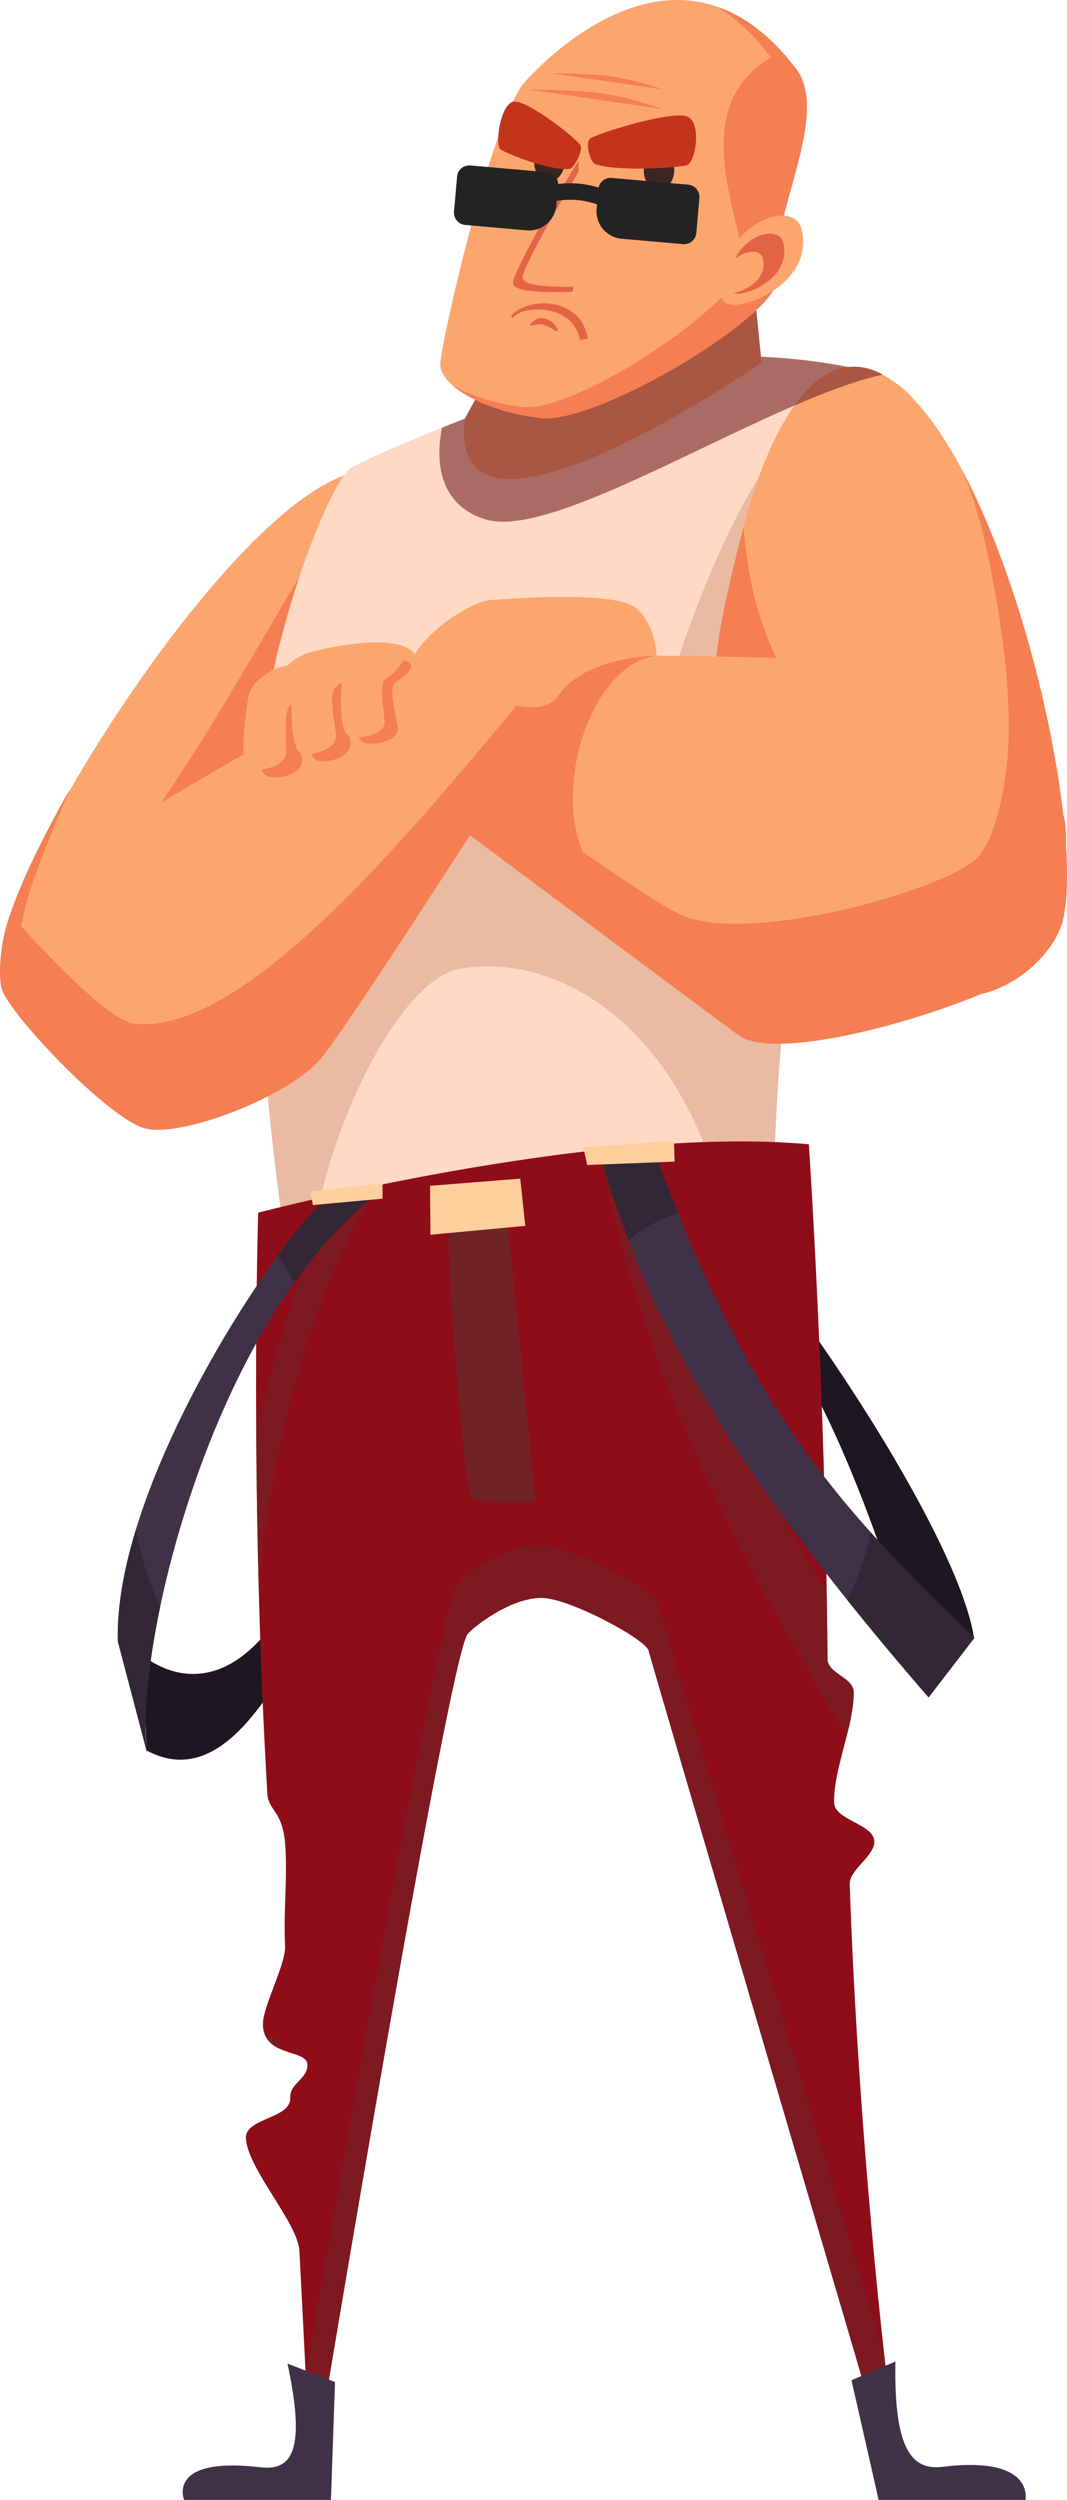 <svg id="Group_6122" data-name="Group 6122" xmlns="http://www.w3.org/2000/svg" width="228.869" height="536" viewBox="0 0 228.869 536">
  <g id="Group_1850" data-name="Group 1850">
    <path id="Path_14473" data-name="Path 14473" d="M1821.4,1664.173l-4.67,4.362c15.147,20.6,28.763,69.313,28.763,69.313l11.924-6.223C1855.124,1716.677,1837.669,1686.954,1821.4,1664.173Z" transform="translate(-1648.518 -1380.583)" fill="#1e1722"/>
    <path id="Path_14474" data-name="Path 14474" d="M1486.132,1800.454c-16.045,33.373-33.962,17.1-33.962,17.1l.717,20.364c15.506,8.328,27.792-10.17,41.85-42.024Z" transform="translate(-1421.466 -1462.621)" fill="#1e1722"/>
    <path id="Path_14475" data-name="Path 14475" d="M1372.622,1279.959c4.1-21.729,50-94.2,75.434-99.777s9.071,69.415.468,83.005-46.164,34.973-60.822,37.718C1379.274,1302.484,1370.874,1289.221,1372.622,1279.959Z" transform="translate(-1371.778 -1078.964)" fill="#fca66d"/>
    <path id="Path_14476" data-name="Path 14476" d="M1449.744,1183.869c-2.626.576-23.2,37.945-35.215,57-13.481,21.389-31.86,46-37.2,42.111-3.432-2.5,4.384-20.55,9.485-32.611-7.564,13.338-12.933,25.18-14.2,31.879-1.749,9.263,6.651,22.526,15.08,20.947,14.658-2.745,52.219-24.127,60.822-37.718S1475.181,1178.289,1449.744,1183.869Z" transform="translate(-1371.778 -1081.257)" fill="#f57e53"/>
    <path id="Path_14477" data-name="Path 14477" d="M1521.175,1308.426c-1.786-13.52-4.351-49.143-1.945-84.909.131-1.951-6.233-7.283-6.093-9.226,2.819-39.219,17.33-73.461,21.751-75.93,8.654-4.836,54.249-22.754,64.363-23.586s48.25-1.343,55.742,8.316c4.339,5.6-16.249,57.739-24.309,107.368-5.854,36.049-5.47,74.74-5.47,74.74Z" transform="translate(-1459.436 -1038.156)" fill="#ffd9c4"/>
    <path id="Path_14478" data-name="Path 14478" d="M1650.449,1144.648c-.875-1.128-5.389-8.1-7.008-8.964-26.532-8.037-47.134,67.068-47.134,67.068s-79.673,20.028-81.874,12.985c-1.009-3.228-2.812-10.124-1.069-23.784-2.584,10.655-7.933,23.117-8.835,35.669-.14,1.943,6.294,7.953,6.162,9.9-2.406,35.765,3.336,70.283,5.122,83.8l4.893-.152c1.582-23.6,17.977-59.809,31.949-62.375,21.091-3.874,50.753,12.768,58.353,59.574l8.845-.274s-.385-38.691,5.47-74.74C1633.383,1193.733,1654.788,1150.243,1650.449,1144.648Z" transform="translate(-1454.075 -1051.06)" fill="#eabaa3"/>
    <path id="Path_14479" data-name="Path 14479" d="M1855.519,1238.722c4.746-23.8-14.554-103.525-39.012-116.385-23.609-12.414-36.307,50.987-33.29,66.855,3.069,16.141,31.289,56.474,46.22,65.081C1838.168,1259.307,1853.474,1248.978,1855.519,1238.722Z" transform="translate(-1627.372 -1042.126)" fill="#fca66d"/>
    <path id="Path_14480" data-name="Path 14480" d="M1830.638,1180.3a89.107,89.107,0,0,1,4.594,14.487c5.914,26.076,9.51,60.754-4.179,63.859s-39.478-26.54-45.392-52.616a89.694,89.694,0,0,1-2.039-13.884c-3.549,13.72-7.043,28.651-5.831,35.026,3.069,16.141,33.456,55.59,48.387,64.2,8.732,5.033,24.037-5.3,26.083-15.552C1855.8,1258.09,1845.984,1209.338,1830.638,1180.3Z" transform="translate(-1624.114 -1079.221)" fill="#f57e53"/>
    <path id="Path_14481" data-name="Path 14481" d="M1631.355,1561.742c-46.47-4.2-118.115,14.673-118.115,14.673s-1.872,59.521,1.966,124.6c.214,3.63,3.288,3.574,3.823,10.825.521,7.078-.4,14.778-.019,21.821.2,3.707-4.673,12.833-4.749,16.506-.153,7.392,9.351,5.494,9.532,8.851.167,3.1-3.837,4.077-3.675,7.109.245,4.582-9.742,4.35-9.511,8.724.347,6.6,11.169,18.171,11.474,24.154.852,16.688,1.551,29.86,1.925,39.261l2.488-.161s27.569-166.147,31.661-171.344c1-1.267,8.979-7.8,15.928-7.755,5.907.041,22.237,8.841,22.888,11.278,1.4,5.239,47.377,161.4,47.377,161.4l4.326-1.1c-.791-5.078-6.682-55.528-8.549-110.19-.108-3.167,5.387-6.012,5.279-9.209-.125-3.71-8.5-4.51-8.62-8.24-.23-6.887,4.3-16.835,4.2-23.71-.048-3.237-5.6-3.94-5.626-7.149C1634.936,1614.611,1631.355,1561.742,1631.355,1561.742Z" transform="translate(-1457.859 -1316.408)" fill="#8f0d19"/>
    <g id="Group_1845" data-name="Group 1845" transform="translate(54.953 248.665)" opacity="0.6" style="mix-blend-mode: multiply;isolation: isolate">
      <path id="Path_14482" data-name="Path 14482" d="M1532.243,1592.058c-4.329,8.452-10.664,27.359-15.784,48.736.061,10.313.226,21.886.557,34.219,2.6-29.067,9.821-61.436,24.877-85.7Z" transform="translate(-1516.459 -1582.628)" fill="#712225"/>
      <path id="Path_14483" data-name="Path 14483" d="M1712.831,1571.582c6.714,31.392,15.576,62.718,52.586,123.563a38.6,38.6,0,0,0,1.517-9.39c-.048-3.237-5.6-3.941-5.626-7.149q-.053-7.269-.172-14.4c-14.548-23.077-26.184-48.835-37.192-91.1Z" transform="translate(-1638.761 -1571.582)" fill="#712225"/>
    </g>
    <path id="Path_14484" data-name="Path 14484" d="M1482.085,1592.246c-12.193,11.419-45.238,61.994-44.349,94.69l6.285,23.888c-3-21.437,13.466-92.054,49.28-119.811Z" transform="translate(-1412.466 -1335.019)" fill="#403148"/>
    <g id="Group_1846" data-name="Group 1846" transform="translate(25.253 255.995)">
      <path id="Path_14485" data-name="Path 14485" d="M1446.828,1798.3a65.947,65.947,0,0,1-5.2-16.58c-2.584,8.465-4.091,16.675-3.892,23.99l6.285,23.889C1443.093,1822.968,1444.033,1811.624,1446.828,1798.3Z" transform="translate(-1437.719 -1709.789)" fill="#322637"/>
      <path id="Path_14486" data-name="Path 14486" d="M1538.682,1592.246a91.947,91.947,0,0,0-10.089,12.066,34.72,34.72,0,0,1,3.558,5.742,89.62,89.62,0,0,1,17.747-19.041Z" transform="translate(-1494.316 -1591.014)" fill="#322637"/>
    </g>
    <path id="Path_14487" data-name="Path 14487" d="M1712.256,1569.589c9.095,29.577,20.8,58.748,70.373,115.924l9.84-12.767c-28.883-27.6-48.537-49.456-68.273-103.3Z" transform="translate(-1583.45 -1321.584)" fill="#403148"/>
    <g id="Group_1847" data-name="Group 1847" transform="translate(128.805 247.858)">
      <path id="Path_14488" data-name="Path 14488" d="M1728.92,1581.71c-1.577-3.906-3.151-7.974-4.724-12.268l-11.939.147c1.816,5.907,3.743,11.8,6.049,17.9A29.881,29.881,0,0,1,1728.92,1581.71Z" transform="translate(-1712.256 -1569.442)" fill="#322637"/>
      <path id="Path_14489" data-name="Path 14489" d="M1857.669,1783.522a64.262,64.262,0,0,1-5.088,14.435c5.233,6.536,11.014,13.472,17.444,20.888l9.84-12.767C1871.816,1798.385,1864.485,1791.138,1857.669,1783.522Z" transform="translate(-1799.652 -1702.773)" fill="#322637"/>
    </g>
    <path id="Path_14490" data-name="Path 14490" d="M1700.626,1287.53c3.679,1.275,31.9,27.189,33.566,31.353,1.669,4.185-2.352,22.234-7.987,29.234s-52.406,18.926-62.212,11.739c-9.657-7.078-75.878-50.633-75.878-50.633l7.957-24.524S1690.009,1283.85,1700.626,1287.53Z" transform="translate(-1506.133 -1144.19)" fill="#fca66d"/>
    <path id="Path_14491" data-name="Path 14491" d="M1669.831,1333.357c-15.406-12.031-6.013-47.917,10.126-49.856l-22.744-.912-16.14,26.558L1649,1322.94l17.754,12.325Z" transform="translate(-1539.116 -1142.929)" fill="#f57e53"/>
    <path id="Path_14492" data-name="Path 14492" d="M1734.192,1341.314c-.68-1.705-5.818-7.059-11.9-12.874-.585,7.62-2.566,17.231-6.086,21.6-5.637,7-48.667,19.2-63.661,12.876-7.571-3.193-40.469-27.078-60.857-42.288l-3.577,11.023s66.781,49.849,76.438,56.927c9.807,7.188,58.344-8.645,63.982-15.649S1735.861,1345.5,1734.192,1341.314Z" transform="translate(-1506.133 -1166.622)" fill="#f57e53"/>
    <path id="Path_14493" data-name="Path 14493" d="M1634.792,1091.392l11.5-20.815,49.756-14.847,2.405,23.65S1630.743,1126.333,1634.792,1091.392Z" transform="translate(-1535.096 -1001.638)" fill="#fca66d"/>
    <path id="Path_14494" data-name="Path 14494" d="M1625.7,1601.625c-.219,14.582,3.621,58.9,4.906,60.487s13.805.717,13.805.717l-6.252-62.225Z" transform="translate(-1529.537 -1340.991)" fill="#712225"/>
    <path id="Path_14495" data-name="Path 14495" d="M1634.676,1582.295l-19.343,1.535.08,10.494,20.343-1.905Z" transform="translate(-1523.086 -1329.589)" fill="#ffce9d"/>
    <path id="Path_14496" data-name="Path 14496" d="M1562.706,1584.991l-15.491,1.706.562,2.937,14.948-1.359Z" transform="translate(-1480.661 -1331.268)" fill="#ffce9d"/>
    <path id="Path_14497" data-name="Path 14497" d="M1721.949,1560.828,1702.5,1562.2l.833,3.8,18.746-.727Z" transform="translate(-1577.377 -1316.219)" fill="#ffce9d"/>
    <g id="Group_1848" data-name="Group 1848" transform="translate(56.78 331.221)" opacity="0.6" style="mix-blend-mode: multiply;isolation: isolate">
      <path id="Path_14498" data-name="Path 14498" d="M1521.3,2068.68a5.808,5.808,0,0,0,3.375,3.181,3.387,3.387,0,0,0,.037-.7C1524.64,2069.823,1523.143,2069.263,1521.3,2068.68Z" transform="translate(-1521.302 -1963.736)" fill="#712225"/>
      <path id="Path_14499" data-name="Path 14499" d="M1619.964,1802.568c-.718-2.618-18.728-12.071-25.242-12.115-7.664-.053-16.466,6.97-17.566,8.33-3.736,4.621-25.211,127.7-32.5,169.96.227,4.65.416,8.777.559,12.351l2.487-.161s27.57-166.147,31.662-171.343c1-1.267,8.979-7.8,15.928-7.755,5.907.042,22.237,8.841,22.888,11.278,1.4,5.239,47.376,161.4,47.376,161.4l4.326-1.1c-.165-1.059-.554-4.118-1.081-8.755C1657.41,1926.958,1621.263,1807.305,1619.964,1802.568Z" transform="translate(-1535.848 -1790.453)" fill="#712225"/>
    </g>
    <path id="Path_14500" data-name="Path 14500" d="M1860.8,2284.367h31.5s2.059-9.533-17.75-7.109c-6.666.815-10.485-3.716-10.152-22.563l-9.421,4.008Z" transform="translate(-1672.336 -1748.367)" fill="#403148"/>
    <path id="Path_14501" data-name="Path 14501" d="M1506.468,2285.094h-31.5s-3.9-9.391,16.379-7c6.823.8,9.768-3.661,5.8-22.228l10.194,3.948Z" transform="translate(-1435.48 -1749.094)" fill="#403148"/>
    <path id="Path_14502" data-name="Path 14502" d="M1524.488,1298.17c-.221-6.586-.075-16.271,8.729-18.618s19.065-3.213,22.009.147-8.07,10.564-8.07,10.564Z" transform="translate(-1466.476 -1139.745)" fill="#fca66d"/>
    <path id="Path_14503" data-name="Path 14503" d="M1381.26,1326.323c-2.2,2.833-8.691,18.245-7.705,21.968s23.057,26.835,31.008,28.914,29.723-5.475,34.024-15.106,60.552-86.558,60.552-86.558l-28.521-2.709S1387.677,1318.071,1381.26,1326.323Z" transform="translate(-1372.441 -1136.852)" fill="#fca66d"/>
    <path id="Path_14504" data-name="Path 14504" d="M1548.9,1285.6c-3.558.888-6.681,3.255-6.579,5.995s.623,15.41,3.507,16,7.392-1.238,6.941-4.066-2.509-9.3-1.039-10.636C1555.233,1289.713,1558.711,1283.148,1548.9,1285.6Z" transform="translate(-1477.614 -1144.468)" fill="#f57e53"/>
    <path id="Path_14505" data-name="Path 14505" d="M1525.473,1292.218c-3.659.623-7.469,4.008-7.673,6.757s-1.093,15.46,1.727,16.261,7.534-.687,7.4-3.55-1.475-9.493.144-10.715C1530.927,1298.058,1535.56,1290.5,1525.473,1292.218Z" transform="translate(-1462.158 -1148.769)" fill="#f57e53"/>
    <path id="Path_14506" data-name="Path 14506" d="M1577.731,1286.865c-3.7.039-7.115.839-7.14,3.316s-.084,13.937,2.788,14.659,7.489-.62,7.167-3.2-2.094-8.558-.554-9.66C1583.658,1289.355,1586.178,1286.776,1577.731,1286.865Z" transform="translate(-1495.216 -1145.59)" fill="#f57e53"/>
    <path id="Path_14507" data-name="Path 14507" d="M1399.663,1360.117c-5.539-.566-19.3-15.316-26.7-23.463-1.993,5.034-2.61,12.244-1.916,15.648,1.034,5.078,22.862,28.148,30.813,30.226s31.176-6.949,37.855-15.113c7.923-9.684,57.756-88.127,57.756-88.127l-4.632-.44C1473.391,1299.96,1427.972,1363.013,1399.663,1360.117Z" transform="translate(-1370.768 -1140.599)" fill="#f57e53"/>
    <path id="Path_14508" data-name="Path 14508" d="M1605.179,1264.987c2.054-4.989,11.778-12.253,16.914-12.693s26.558-1.908,30.959,1.614,4.55,10.3,4.55,10.3-15.407.116-21.13,8.626S1605.179,1264.987,1605.179,1264.987Z" transform="translate(-1516.761 -1123.637)" fill="#fca66d"/>
    <path id="Path_14509" data-name="Path 14509" d="M1544.121,1280.673c-3.635.854-7.349,4.349-7.483,6.982s-.7,14.808,2.133,15.372,7.5-1.189,7.29-3.907-1.71-8.941-.126-10.22C1549.708,1285.851,1554.138,1278.321,1544.121,1280.673Z" transform="translate(-1473.988 -1141.456)" fill="#fca66d"/>
    <path id="Path_14510" data-name="Path 14510" d="M1518.553,1290.166c-3.713.6-7.813,3.852-8.253,6.493s-2.421,14.856.33,15.627,7.593-.661,7.7-3.412-.659-9.122,1.065-10.3C1523.5,1295.779,1528.787,1288.515,1518.553,1290.166Z" transform="translate(-1456.984 -1147.497)" fill="#fca66d"/>
    <path id="Path_14511" data-name="Path 14511" d="M1572.829,1277.954c-3.706.038-7.518,3.472-7.755,5.853s-1.281,13.392,1.529,14.087,7.542-.595,7.441-3.075-1.359-8.224.276-9.283C1578.212,1283.014,1581.284,1277.868,1572.829,1277.954Z" transform="translate(-1491.543 -1140.041)" fill="#fca66d"/>
    <path id="Path_14512" data-name="Path 14512" d="M1630.767,1113.054c15.441,4.411,60.291-25.7,84.955-31.086-.067-.036-.132-.083-.2-.118a12.289,12.289,0,0,0-7.2-1.525,123.55,123.55,0,0,0-18.7-2.2l-2.277-22.391-49.756,14.847-11.5,20.815h0q-2.489.976-4.872,1.935C1619.391,1102.314,1621.727,1110.471,1630.767,1113.054Z" transform="translate(-1526.391 -1001.638)" fill="#712225" opacity="0.6" style="mix-blend-mode: multiply;isolation: isolate"/>
    <path id="Path_14513" data-name="Path 14513" d="M1642.683,1001.967c-11.475-1.319-21.808-6.75-21.538-11.731s11.037-52.463,18.145-60.345,34.773-33.6,58.165-2.823c7.656,10.074-7.99,31.372-5.912,43.492C1692.828,978.059,1655.057,1003.389,1642.683,1001.967Z" transform="translate(-1526.702 -912.323)" fill="#fca66d"/>
    <path id="Path_14514" data-name="Path 14514" d="M1743.414,1002.264c.073-2.33-1.329-4.265-3.131-4.321s-3.322,1.787-3.4,4.116,1.329,4.265,3.131,4.321S1743.341,1004.593,1743.414,1002.264Z" transform="translate(-1598.789 -965.647)" fill="#3f2521"/>
    <path id="Path_14515" data-name="Path 14515" d="M1681.076,997.5c.073-2.33-1.329-4.265-3.131-4.321s-3.322,1.787-3.395,4.116,1.329,4.264,3.131,4.321S1681,999.828,1681.076,997.5Z" transform="translate(-1559.965 -962.68)" fill="#3f2521"/>
    <path id="Path_14516" data-name="Path 14516" d="M1701.889,929.531c-5.476-7.206-11.187-11.286-16.812-13.253a40.906,40.906,0,0,1,11.4,10.866c-17.137,10.075-7.769,31.367-5.737,43.489,1.257,7.5-35.534,32.81-47.593,31.381a41.6,41.6,0,0,1-14.889-4.56c3.767,3.272,11.044,6.078,18.858,6.976,12.374,1.422,52-22.625,50.719-30.123C1695.757,962.186,1709.545,939.6,1701.889,929.531Z" transform="translate(-1531.136 -914.786)" fill="#f57e53"/>
    <path id="Path_14517" data-name="Path 14517" d="M1782.013,1043.391c3.931-8.607,14.438-11.21,15.684-5.337,1.94,9.153-7.406,14.947-13.524,15.888S1780.022,1047.75,1782.013,1043.391Z" transform="translate(-1625.675 -988.659)" fill="#fca66d"/>
    <path id="Path_14518" data-name="Path 14518" d="M1786.13,1050.82c2.65-5.8,9.736-7.558,10.575-3.6,1.308,6.171-4.994,10.078-9.119,10.713S1784.787,1053.76,1786.13,1050.82Z" transform="translate(-1628.636 -995.011)" fill="#e36445"/>
    <path id="Path_14519" data-name="Path 14519" d="M1781.985,1059.4c1.97-4.046,7.292-5.237,7.94-2.463,1.01,4.323-3.715,7.023-6.815,7.446S1780.987,1061.445,1781.985,1059.4Z" transform="translate(-1626.272 -1001.449)" fill="#fca66d"/>
    <path id="Path_14520" data-name="Path 14520" d="M1664.492,1028.781c-.043-1.772,6.979-14.411,12.037-22.7v-2.346c-4.676,7.252-14.175,24.177-14.1,26.221.093,2.516,11.744,1.776,12.632,1.923.113.019.26-.4.429-1.142C1672.141,1030.761,1664.543,1030.828,1664.492,1028.781Z" transform="translate(-1552.417 -969.257)" fill="#e36445"/>
    <path id="Path_14521" data-name="Path 14521" d="M1669.412,984.5c-4.41.434-13.464-3.283-14.794-4.177s-.117-9.446,2.605-10.223,14,8.1,14.525,9.389S1670.211,984.417,1669.412,984.5Z" transform="translate(-1547.216 -948.274)" fill="#c4331c"/>
    <path id="Path_14522" data-name="Path 14522" d="M1706.674,988.386c5.264,1.668,17.632.719,19.566.25s3.339-8.93.261-10.443-19.912,3.7-21,4.773S1705.72,988.084,1706.674,988.386Z" transform="translate(-1578.987 -953.178)" fill="#c4331c"/>
    <g id="Group_1849" data-name="Group 1849" transform="translate(109.576 65.033)">
      <path id="Path_14523" data-name="Path 14523" d="M1676.081,1092.611c-1.394-7.865-12.254-7.594-14.364-4.751l-.442-.328c2.974-4.009,14.858-4.719,16.54,4.773Z" transform="translate(-1661.275 -1084.738)" fill="#e36445"/>
      <path id="Path_14524" data-name="Path 14524" d="M1678.117,1095.891c.117-.566-1.134-2.257-2.768-2.6a2.9,2.9,0,0,0-3.15,1.369c-.117.566,1.075-.387,2.709-.048S1678,1096.456,1678.117,1095.891Z" transform="translate(-1668.073 -1090.028)" fill="#e36445"/>
    </g>
  </g>
  <g id="Group_1851" data-name="Group 1851" transform="translate(97.374 35.475)">
    <path id="Path_14525" data-name="Path 14525" d="M1693.6,1019.134c-6.218-2.949-11.013-3.391-17.708-1.558h0l.95,2.464c.107.279.23.549.359.817,5.691-1.408,9.222-1.093,14.574,1.3Z" transform="translate(-1658.175 -1012.67)" fill="#232323"/>
    <path id="Path_14526" data-name="Path 14526" d="M1644.5,1020.29l-13.166-1.158a2.636,2.636,0,0,1-2.4-2.857l.659-7.5a2.636,2.636,0,0,1,2.857-2.4l16.411,1.443a2.636,2.636,0,0,1,2.4,2.857l-.374,4.25A5.894,5.894,0,0,1,1644.5,1020.29Z" transform="translate(-1628.924 -1006.375)" fill="#232323"/>
    <path id="Path_14527" data-name="Path 14527" d="M1715.386,1026.487l13.166,1.158a2.636,2.636,0,0,0,2.857-2.395l.659-7.5a2.636,2.636,0,0,0-2.4-2.857l-16.411-1.444a2.637,2.637,0,0,0-2.857,2.4l-.374,4.25A5.893,5.893,0,0,0,1715.386,1026.487Z" transform="translate(-1679.424 -1010.777)" fill="#232323"/>
  </g>
  <path id="Path_14528" data-name="Path 14528" d="M1700.617,967.505l-28.843-4.212s8.114-.057,14.386.623S1700.617,967.505,1700.617,967.505Z" transform="translate(-1558.238 -944.067)" fill="#f57e53"/>
  <path id="Path_14529" data-name="Path 14529" d="M1708.675,957.512l-23.964-3.5s6.741-.048,11.953.517A65.128,65.128,0,0,1,1708.675,957.512Z" transform="translate(-1566.295 -938.287)" fill="#f57e53"/>
</svg>
